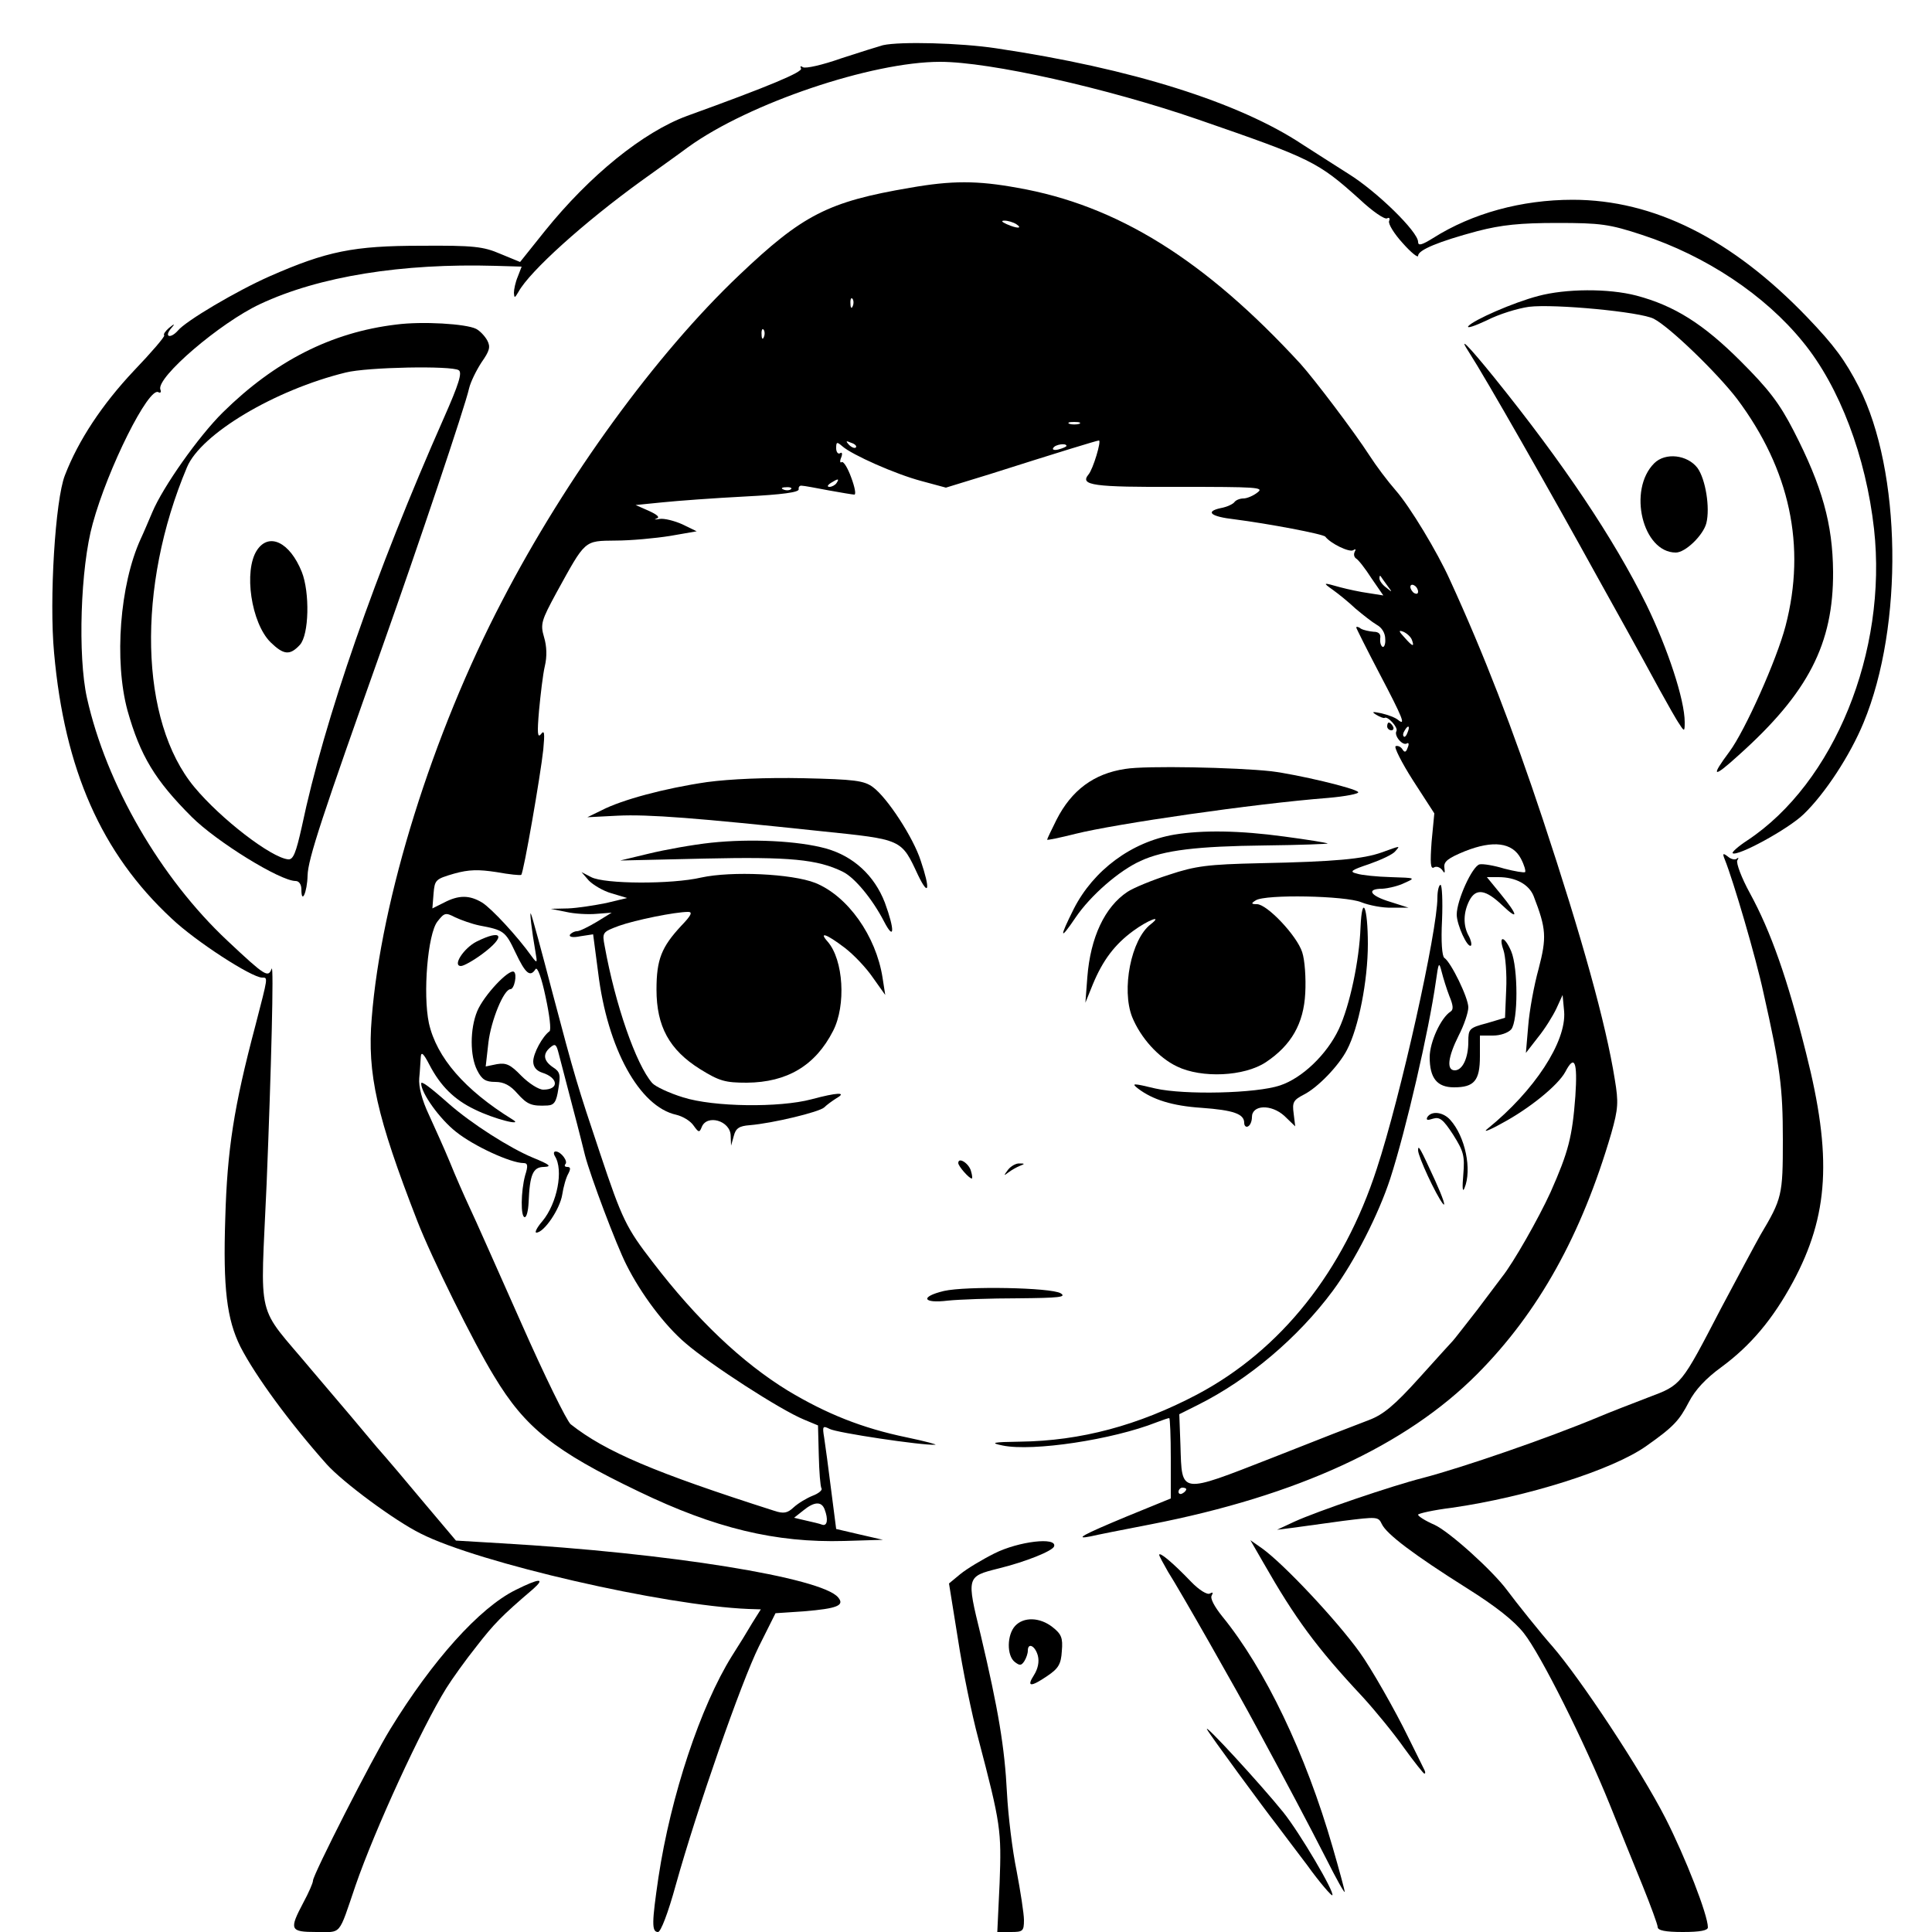 <?xml version="1.0" standalone="no"?>
<!DOCTYPE svg PUBLIC "-//W3C//DTD SVG 20010904//EN"
 "http://www.w3.org/TR/2001/REC-SVG-20010904/DTD/svg10.dtd">
<svg version="1.0" xmlns="http://www.w3.org/2000/svg"
 width="500pt" height="500pt" viewBox="0 0 500 500"
 preserveAspectRatio="xMidYMid meet">

<g transform="translate(0,500) scale(0.1,-0.1)"
fill="#000000" stroke="none">
<path d="M2285 4883 c-11 -3 -59 -18 -108 -34 -48 -17 -92 -27 -99 -23 -6 4
-8 3 -5 -3 6 -9 -82 -46 -295 -123 -114 -42 -252 -154 -368 -298 l-64 -80 -51
21 c-44 19 -69 22 -205 21 -175 0 -244 -14 -392 -79 -86 -38 -218 -116 -238
-141 -18 -20 -35 -17 -19 4 13 15 12 16 -4 3 -9 -8 -15 -16 -12 -19 2 -3 -33
-44 -79 -92 -81 -86 -143 -179 -178 -270 -25 -63 -41 -322 -28 -460 27 -301
122 -518 304 -687 62 -59 206 -152 234 -153 16 0 16 4 -17 -124 -56 -211 -73
-322 -78 -499 -6 -181 4 -261 39 -332 39 -76 127 -196 223 -304 42 -47 177
-147 244 -180 150 -76 629 -186 848 -195 l32 -1 -22 -35 c-11 -19 -35 -58 -53
-86 -81 -130 -158 -361 -190 -573 -17 -116 -18 -141 -1 -141 7 0 26 49 46 122
55 197 169 524 215 617 l43 86 74 5 c85 7 106 15 88 36 -42 51 -438 115 -872
140 l-117 7 -81 96 c-44 53 -100 119 -124 146 -23 28 -99 118 -169 200 -146
175 -132 115 -116 481 12 298 19 572 13 557 -9 -24 -16 -20 -114 72 -174 163
-314 405 -364 629 -24 108 -17 337 15 451 39 143 145 355 170 340 5 -3 8 0 5
7 -11 31 155 173 258 221 153 72 368 106 609 99 l68 -2 -10 -26 c-6 -14 -10
-33 -10 -42 1 -14 2 -14 12 3 29 53 170 180 318 287 36 26 91 65 122 88 157
113 474 220 651 220 129 0 432 -68 667 -149 295 -102 310 -109 419 -207 33
-31 65 -53 71 -49 5 3 8 0 5 -7 -3 -7 13 -33 35 -57 22 -25 40 -39 40 -33 0
15 53 37 154 64 62 16 110 21 206 21 112 0 135 -3 220 -31 165 -54 318 -156
416 -277 95 -116 163 -297 184 -484 35 -317 -103 -657 -328 -806 -23 -15 -40
-30 -38 -33 11 -10 144 62 184 101 55 53 120 152 155 237 104 251 98 651 -12
868 -36 70 -64 108 -134 181 -195 203 -397 304 -607 304 -132 0 -260 -35 -361
-99 -29 -18 -39 -21 -39 -10 0 26 -106 130 -180 176 -39 25 -93 59 -119 76
-164 109 -443 197 -793 249 -92 14 -249 18 -293 8z"/>
<path d="M2355 4514 c-212 -36 -278 -70 -442 -226 -215 -204 -448 -524 -613
-842 -181 -346 -314 -773 -338 -1081 -12 -144 13 -255 118 -525 36 -93 146
-316 199 -402 80 -133 155 -193 374 -298 197 -95 354 -133 532 -128 l100 3
-61 14 -60 14 -13 101 c-7 56 -15 116 -18 135 -5 30 -4 32 14 23 18 -10 239
-43 273 -41 8 0 -25 9 -73 19 -116 24 -208 61 -308 121 -119 73 -236 184 -350
333 -68 88 -79 110 -136 281 -58 173 -66 199 -123 415 -28 107 -53 200 -56
205 -4 10 2 -43 12 -100 5 -28 4 -29 -10 -10 -37 52 -104 124 -128 139 -33 20
-61 20 -99 0 l-30 -15 3 38 c3 36 5 38 53 52 39 11 64 11 110 4 33 -6 62 -9
64 -7 6 5 50 258 57 324 4 43 3 52 -6 40 -9 -11 -10 3 -5 61 4 42 10 94 15
115 6 25 5 52 -2 75 -10 34 -7 43 32 115 76 138 71 134 153 135 40 0 103 6
141 12 l69 12 -37 18 c-20 9 -47 16 -59 14 -12 -2 -16 -2 -8 1 10 3 2 10 -20
20 l-34 15 70 7 c39 4 134 11 212 15 98 5 142 11 140 19 -1 6 3 10 8 9 6 0 37
-6 69 -12 33 -6 63 -11 67 -11 5 0 1 20 -8 44 -9 25 -20 43 -25 40 -4 -3 -5 3
-1 12 4 10 2 15 -3 11 -5 -3 -10 3 -10 13 0 17 2 17 16 5 25 -22 137 -72 205
-90 l63 -17 114 35 c176 56 277 87 282 87 7 0 -15 -74 -27 -88 -23 -28 11 -33
234 -32 200 0 221 -1 204 -14 -11 -9 -28 -16 -37 -16 -9 0 -19 -4 -23 -9 -3
-5 -19 -13 -36 -16 -41 -9 -26 -22 36 -29 86 -11 230 -38 235 -45 14 -18 62
-41 72 -35 6 4 8 3 4 -4 -3 -6 -2 -13 3 -17 6 -3 24 -26 40 -51 l31 -45 -38 6
c-22 3 -54 10 -73 15 -46 13 -47 13 -19 -7 14 -10 40 -31 58 -48 19 -16 43
-35 55 -42 13 -7 22 -21 22 -37 1 -13 -3 -22 -7 -20 -5 3 -7 13 -6 22 2 11 -4
17 -17 17 -11 1 -26 4 -33 8 -6 5 -12 6 -12 3 0 -2 27 -56 60 -119 61 -116 69
-137 48 -120 -7 6 -26 13 -43 17 -24 5 -26 4 -13 -4 10 -6 19 -9 21 -8 8 6 36
-25 31 -34 -7 -12 16 -39 27 -32 5 3 6 -2 2 -11 -4 -12 -8 -13 -13 -5 -4 7
-12 11 -18 9 -5 -2 15 -42 45 -89 l55 -85 -7 -73 c-4 -55 -3 -72 6 -67 6 4 15
1 21 -6 7 -11 8 -9 6 6 -2 15 9 24 53 42 73 29 123 23 145 -19 9 -17 13 -32
11 -35 -3 -2 -27 2 -54 9 -26 8 -55 13 -64 11 -19 -5 -59 -93 -59 -130 0 -26
28 -88 37 -80 2 3 0 14 -6 25 -15 27 -14 61 2 92 17 32 42 28 85 -13 43 -41
41 -26 -4 29 l-36 44 30 0 c45 0 79 -19 91 -49 33 -85 34 -107 13 -188 -12
-43 -24 -109 -27 -148 l-6 -70 31 40 c18 22 39 56 48 75 l16 35 4 -43 c6 -78
-77 -205 -198 -303 -14 -11 3 -5 37 14 71 38 145 98 164 133 24 46 32 27 26
-63 -8 -106 -18 -144 -64 -248 -31 -68 -97 -184 -126 -220 -4 -5 -33 -44 -64
-85 -32 -41 -60 -77 -63 -80 -3 -3 -42 -46 -87 -96 -64 -71 -93 -95 -130 -109
-27 -10 -140 -54 -251 -98 -241 -94 -233 -95 -237 32 l-3 81 48 24 c132 66
260 175 349 295 57 77 119 199 149 291 41 127 100 383 118 510 7 50 8 52 15
25 4 -16 13 -45 20 -63 10 -24 11 -35 3 -40 -25 -16 -54 -79 -54 -118 0 -54
19 -78 63 -78 52 0 67 17 67 80 l0 54 34 0 c19 0 39 7 47 16 18 22 18 159 0
202 -17 40 -34 43 -20 3 5 -15 9 -61 7 -102 l-3 -73 -47 -14 c-46 -12 -48 -15
-48 -48 0 -42 -15 -74 -35 -74 -22 0 -18 34 10 90 14 27 25 60 25 73 0 25 -45
117 -62 128 -6 4 -9 42 -6 98 2 50 0 91 -4 91 -4 0 -8 -15 -8 -33 0 -86 -95
-514 -157 -702 -86 -265 -248 -469 -465 -584 -152 -80 -301 -120 -458 -122
-72 -1 -79 -3 -45 -10 78 -16 284 15 398 60 16 6 30 11 33 11 2 0 4 -47 4
-104 l0 -104 -115 -47 c-113 -47 -137 -60 -92 -51 12 3 82 17 155 31 380 74
661 204 845 389 159 160 270 360 347 623 18 64 19 80 9 140 -23 144 -85 367
-186 672 -77 232 -152 427 -241 621 -32 71 -103 189 -140 231 -21 24 -51 64
-67 89 -42 65 -144 199 -179 238 -248 270 -475 411 -733 456 -104 19 -170 19
-278 0z m275 -94 c18 -12 2 -12 -25 0 -13 6 -15 9 -5 9 8 0 22 -4 30 -9z
m-423 -212 c-3 -8 -6 -5 -6 6 -1 11 2 17 5 13 3 -3 4 -12 1 -19z m-230 -80
c-3 -8 -6 -5 -6 6 -1 11 2 17 5 13 3 -3 4 -12 1 -19z m816 -225 c-7 -2 -19 -2
-25 0 -7 3 -2 5 12 5 14 0 19 -2 13 -5z m-578 -61 c-3 -3 -11 0 -18 7 -9 10
-8 11 6 5 10 -3 15 -9 12 -12z m545 4 c0 -2 -9 -6 -20 -9 -11 -3 -18 -1 -14 4
5 9 34 13 34 5z m-595 -96 c-3 -5 -12 -10 -18 -10 -7 0 -6 4 3 10 19 12 23 12
15 0z m-118 -16 c-3 -3 -12 -4 -19 -1 -8 3 -5 6 6 6 11 1 17 -2 13 -5z m1543
-249 c14 -19 14 -19 -2 -6 -10 7 -18 18 -18 24 0 6 1 8 3 6 1 -2 9 -13 17 -24z
m80 -16 c0 -6 -4 -7 -10 -4 -5 3 -10 11 -10 16 0 6 5 7 10 4 6 -3 10 -11 10
-16z m-16 -125 c7 -19 2 -18 -19 6 -16 17 -16 20 -3 15 9 -4 19 -13 22 -21z
m-11 -239 c-3 -9 -8 -14 -10 -11 -3 3 -2 9 2 15 9 16 15 13 8 -4z m-2403 -500
c64 -12 68 -15 94 -70 26 -55 38 -65 52 -43 5 7 16 -24 26 -72 10 -46 15 -86
10 -89 -18 -13 -42 -57 -42 -78 0 -14 8 -24 23 -29 42 -13 45 -44 3 -44 -12 0
-37 16 -57 36 -28 29 -39 34 -63 30 l-29 -6 7 62 c7 58 40 138 57 138 10 0 18
39 9 45 -13 8 -78 -61 -95 -102 -19 -46 -19 -116 0 -153 12 -24 22 -30 47 -30
22 0 39 -9 57 -30 26 -29 37 -33 78 -31 17 1 23 9 28 43 6 36 5 44 -14 56 -25
17 -27 35 -6 52 12 10 15 7 21 -17 4 -15 20 -77 36 -138 16 -60 30 -117 32
-125 14 -54 81 -232 107 -283 38 -76 99 -157 153 -203 65 -56 246 -173 307
-198 l36 -15 2 -77 c1 -43 4 -81 7 -86 3 -4 -7 -13 -23 -19 -15 -6 -37 -19
-49 -30 -16 -15 -26 -17 -50 -9 -310 99 -437 153 -527 224 -10 8 -68 126 -128
262 -61 137 -121 273 -135 302 -13 28 -36 80 -50 115 -14 34 -39 89 -54 122
-18 38 -27 73 -25 95 2 19 3 44 4 55 1 14 7 9 22 -20 29 -56 65 -91 117 -116
50 -25 130 -45 98 -26 -123 76 -196 160 -216 249 -16 76 -3 231 22 263 18 23
21 24 46 11 15 -7 43 -17 62 -21z m1830 -1459 c0 -3 -4 -8 -10 -11 -5 -3 -10
-1 -10 4 0 6 5 11 10 11 6 0 10 -2 10 -4z m-936 -52 c10 -26 7 -44 -6 -40 -7
3 -26 7 -43 11 l-30 7 24 19 c28 23 47 24 55 3z"/>
<path d="M1233 2563 c-33 -17 -63 -63 -40 -63 7 0 32 14 55 31 62 46 53 66
-15 32z"/>
<path d="M1090 2196 c0 -25 48 -92 90 -125 46 -37 142 -81 175 -81 11 0 12 -7
4 -32 -11 -41 -12 -108 -1 -108 5 0 9 17 10 38 3 72 11 92 40 92 21 1 15 6
-29 24 -60 25 -159 88 -218 140 -52 46 -71 59 -71 52z"/>
<path d="M1436 2008 c23 -36 6 -122 -32 -168 -14 -16 -21 -30 -16 -30 20 0 61
61 67 98 3 20 10 45 16 55 6 12 6 17 -3 17 -6 0 -8 3 -5 7 8 7 -11 33 -25 33
-5 0 -6 -5 -2 -12z"/>
<path d="M3981 4234 c-65 -17 -167 -62 -181 -78 -5 -7 16 0 48 15 31 16 80 31
109 35 65 8 289 -13 323 -31 41 -21 165 -141 216 -208 136 -182 179 -380 125
-587 -23 -88 -105 -271 -145 -325 -50 -67 -43 -70 23 -10 181 162 246 289 245
475 -1 124 -28 221 -102 365 -37 72 -65 108 -137 180 -97 97 -172 144 -270
170 -73 19 -183 18 -254 -1z"/>
<path d="M1025 4160 c-167 -20 -313 -94 -448 -227 -63 -62 -156 -194 -183
-259 -9 -21 -22 -52 -30 -69 -54 -118 -69 -315 -34 -444 33 -117 71 -180 166
-275 64 -64 229 -166 269 -166 9 0 15 -9 15 -22 0 -40 15 -7 16 36 1 43 38
154 195 596 89 251 213 619 223 665 4 17 19 47 32 67 21 30 24 40 15 57 -6 11
-19 25 -29 30 -26 13 -139 20 -207 11z m162 -118 c10 -6 0 -37 -38 -123 -177
-400 -310 -782 -368 -1059 -15 -67 -22 -85 -35 -84 -44 4 -175 105 -243 187
-142 171 -150 518 -19 828 36 86 227 200 411 245 56 14 273 18 292 6z"/>
<path d="M665 3576 c-35 -53 -15 -188 35 -238 34 -33 50 -35 76 -7 24 26 26
136 5 189 -31 77 -85 103 -116 56z"/>
<path d="M3802 4088 c42 -65 208 -356 333 -583 15 -27 49 -88 75 -135 26 -47
64 -116 85 -155 21 -38 44 -79 52 -90 12 -19 13 -18 13 6 0 58 -44 191 -99
304 -85 172 -215 366 -394 588 -68 84 -95 111 -65 65z"/>
<path d="M4281 3801 c-69 -69 -30 -231 56 -231 25 0 71 45 79 76 10 40 -2 114
-23 143 -26 34 -83 41 -112 12z"/>
<path d="M3590 3120 c0 -5 5 -10 11 -10 5 0 7 5 4 10 -3 6 -8 10 -11 10 -2 0
-4 -4 -4 -10z"/>
<path d="M2912 3010 c-81 -12 -139 -55 -178 -132 -13 -26 -24 -49 -24 -51 0
-2 33 5 73 15 104 26 462 78 654 93 46 4 81 11 78 15 -6 10 -159 46 -225 54
-90 10 -326 15 -378 6z"/>
<path d="M1830 2976 c-110 -16 -221 -46 -273 -73 l-37 -18 78 4 c80 4 206 -6
526 -40 213 -22 208 -20 252 -114 28 -58 32 -37 7 37 -19 60 -87 164 -124 191
-23 17 -48 20 -180 23 -97 2 -189 -2 -249 -10z"/>
<path d="M3039 2840 c-111 -19 -209 -92 -260 -192 -38 -76 -37 -84 5 -22 38
56 112 121 168 146 60 28 147 38 322 40 91 1 164 4 162 5 -2 2 -52 10 -112 18
-117 16 -212 17 -285 5z"/>
<path d="M1840 2819 c-47 -5 -119 -18 -160 -28 l-75 -18 218 5 c221 5 293 -2
358 -34 31 -15 77 -71 107 -129 27 -52 28 -22 2 49 -27 70 -81 120 -152 140
-72 20 -195 26 -298 15z"/>
<path d="M3576 2794 c-48 -17 -119 -24 -316 -28 -134 -3 -166 -7 -235 -30 -44
-14 -92 -34 -107 -44 -59 -39 -96 -118 -104 -221 l-5 -66 19 47 c26 63 57 104
105 139 38 28 78 43 45 17 -51 -39 -76 -169 -48 -240 22 -54 68 -105 116 -128
64 -31 174 -26 230 11 66 44 98 100 102 179 2 38 -1 85 -8 106 -14 43 -91 124
-117 124 -15 0 -16 2 -3 10 25 16 232 12 273 -5 20 -8 56 -15 79 -14 l43 0
-47 15 c-53 16 -63 34 -20 34 15 1 41 7 57 15 29 13 29 13 -35 15 -36 1 -76 5
-88 9 -21 5 -16 9 32 25 31 11 61 25 67 33 13 15 15 15 -35 -3z"/>
<path d="M4464 2775 c22 -55 80 -252 100 -345 43 -191 50 -244 50 -380 0 -143
-2 -152 -58 -246 -13 -23 -59 -109 -102 -190 -104 -200 -102 -198 -187 -230
-39 -15 -99 -38 -132 -52 -132 -55 -350 -130 -453 -157 -79 -20 -273 -86 -332
-113 l-45 -21 40 5 c22 3 81 11 131 18 88 11 91 11 100 -8 12 -26 82 -79 220
-166 75 -47 123 -85 148 -117 44 -56 156 -280 222 -443 25 -63 64 -158 85
-210 21 -52 39 -101 39 -107 0 -9 20 -13 65 -13 45 0 65 4 65 12 0 32 -58 181
-110 283 -64 125 -220 361 -293 445 -26 29 -95 115 -117 145 -38 51 -150 152
-188 169 -23 10 -42 22 -42 26 0 3 39 12 88 18 194 28 416 98 503 160 71 50
85 66 110 114 16 31 44 61 84 90 76 56 133 124 185 220 93 173 102 325 34 593
-48 192 -91 314 -145 413 -22 40 -36 78 -33 85 4 7 4 9 -1 5 -4 -4 -15 -2 -23
5 -13 10 -15 9 -8 -8z"/>
<path d="M1524 2721 c11 -11 37 -27 59 -33 l40 -12 -54 -13 c-30 -6 -74 -13
-99 -14 l-45 -1 40 -8 c22 -5 57 -7 79 -5 l39 3 -39 -24 c-22 -13 -44 -24 -51
-24 -6 0 -14 -4 -18 -9 -3 -6 8 -8 27 -4 l33 5 13 -99 c24 -197 107 -347 202
-368 17 -4 37 -16 45 -28 13 -18 15 -19 21 -4 13 34 74 17 75 -22 l1 -26 7 25
c5 20 14 26 41 28 60 5 180 34 193 46 7 7 21 17 32 24 28 16 2 15 -65 -3 -83
-22 -253 -20 -332 5 -36 11 -72 28 -80 37 -42 48 -96 204 -123 354 -7 36 -6
37 37 53 42 15 145 36 179 36 12 0 8 -9 -18 -36 -51 -55 -64 -87 -64 -165 0
-95 33 -156 113 -206 50 -31 65 -35 121 -35 104 1 177 44 223 134 34 66 27
184 -14 231 -24 27 -3 20 43 -15 24 -18 57 -53 74 -78 l32 -45 -7 45 c-17 108
-90 211 -174 245 -61 24 -217 31 -295 14 -77 -18 -251 -17 -285 1 l-25 13 19
-22z"/>
<path d="M3521 2600 c-3 -86 -28 -203 -56 -263 -31 -66 -95 -127 -152 -146
-62 -21 -248 -25 -323 -8 -58 14 -63 14 -45 0 38 -29 89 -45 164 -50 84 -6
111 -16 111 -39 0 -8 5 -12 10 -9 6 3 10 14 10 24 0 32 50 34 84 3 l28 -27 -4
33 c-4 29 -1 35 26 49 36 18 91 75 112 116 30 57 54 179 54 274 0 96 -15 132
-19 43z"/>
<path d="M3694 2109 c-4 -8 0 -9 15 -4 17 5 26 -2 52 -42 27 -43 30 -54 26
-103 -3 -34 -2 -47 3 -35 20 48 2 134 -37 177 -18 20 -48 24 -59 7z"/>
<path d="M3670 2023 c0 -16 46 -115 64 -138 9 -11 0 16 -20 60 -39 85 -44 94
-44 78z"/>
<path d="M2480 1990 c0 -8 28 -40 35 -40 2 0 1 9 -2 19 -5 20 -33 38 -33 21z"/>
<path d="M2609 1973 c-12 -16 -12 -17 1 -7 8 6 22 14 30 17 13 5 12 6 -1 6 -9
1 -23 -7 -30 -16z"/>
<path d="M2443 1659 c-63 -15 -55 -33 10 -25 28 3 111 6 182 6 106 1 126 3
110 13 -25 15 -245 19 -302 6z"/>
<path d="M2574 980 c-32 -16 -72 -40 -89 -54 l-29 -24 23 -143 c12 -79 36
-196 53 -259 58 -221 60 -237 55 -373 l-6 -127 35 0 c31 0 34 2 34 31 0 16 -9
74 -19 127 -11 53 -22 144 -25 202 -6 118 -22 214 -68 409 -37 151 -37 151 47
172 69 17 139 45 143 57 8 25 -92 13 -154 -18z"/>
<path d="M3270 955 c81 -142 137 -219 256 -346 33 -36 82 -96 108 -133 26 -36
50 -66 52 -66 3 0 3 3 1 8 -2 4 -21 43 -43 87 -32 66 -96 179 -126 220 -60 83
-195 227 -252 268 l-30 21 34 -59z"/>
<path d="M3000 976 c0 -3 11 -23 23 -44 29 -45 181 -312 229 -402 78 -144 134
-250 180 -340 26 -52 48 -91 48 -86 0 5 -14 56 -31 115 -70 243 -175 462 -286
598 -20 25 -32 47 -27 54 4 8 3 9 -5 5 -6 -4 -27 8 -49 31 -47 49 -82 78 -82
69z"/>
<path d="M1334 885 c-93 -46 -215 -182 -324 -360 -47 -76 -200 -377 -200 -392
0 -6 -11 -31 -25 -57 -37 -70 -35 -76 34 -76 66 0 56 -12 101 120 50 145 171
408 235 511 15 24 50 73 78 108 45 58 65 79 146 148 34 30 17 29 -45 -2z"/>
<path d="M2627 792 c-21 -23 -22 -76 -1 -93 13 -10 17 -10 25 2 5 8 9 20 9 27
0 22 19 13 26 -13 4 -16 0 -34 -10 -50 -20 -31 -9 -32 35 -2 28 19 35 30 37
64 3 34 -1 44 -24 62 -33 26 -75 27 -97 3z"/>
<path d="M3124 524 c5 -11 149 -207 182 -249 8 -11 43 -57 77 -102 33 -46 63
-80 65 -78 7 7 -85 163 -127 215 -58 72 -208 235 -197 214z"/>
</g>
</svg>
